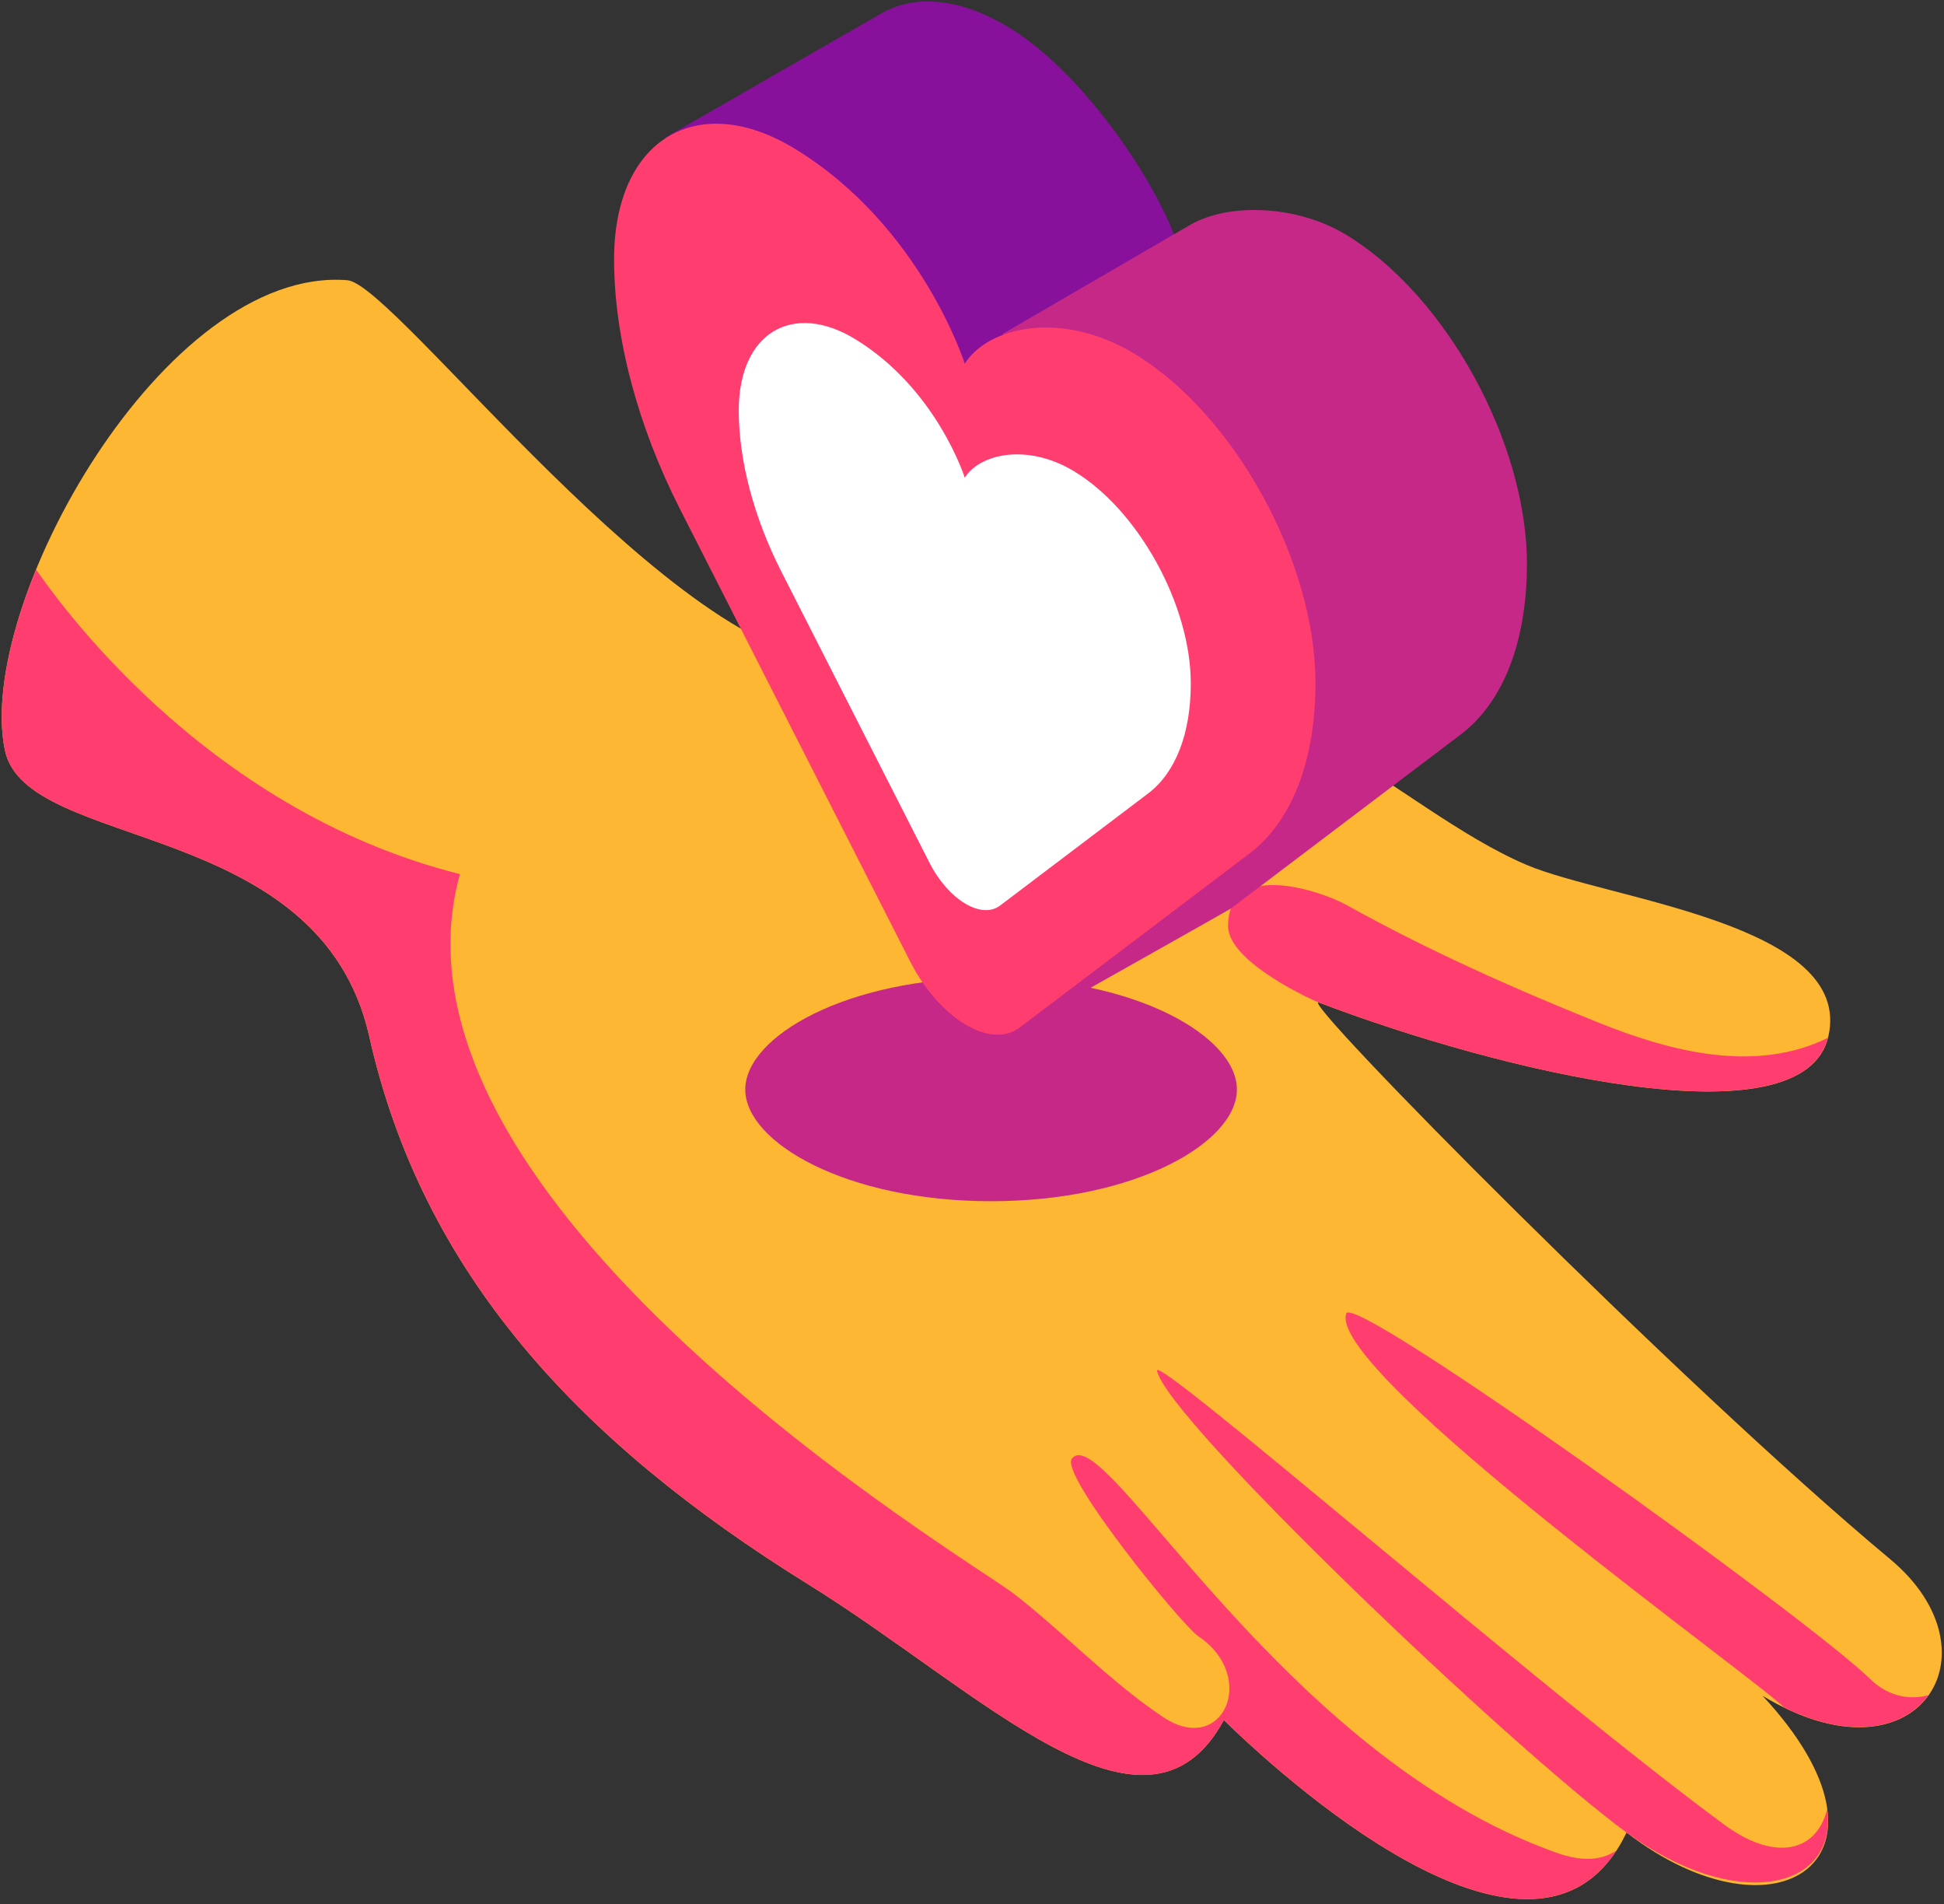 <?xml version="1.0" encoding="UTF-8" standalone="no"?>
<!DOCTYPE svg PUBLIC "-//W3C//DTD SVG 1.1//EN" "http://www.w3.org/Graphics/SVG/1.1/DTD/svg11.dtd">
<svg width="100%" height="100%" viewBox="0 0 242 237" version="1.1" xmlns="http://www.w3.org/2000/svg" xmlns:xlink="http://www.w3.org/1999/xlink" xml:space="preserve" xmlns:serif="http://www.serif.com/" style="fill-rule:evenodd;clip-rule:evenodd;stroke-linejoin:round;stroke-miterlimit:2;">
    <rect x="0" y="0" width="242" height="237" fill="#333333" stroke="none"/>
    <g transform="matrix(1,0,0,1,-135,-89)">
        <g transform="matrix(1.126,0,0,1.126,-28.227,-678.392)">
            <g>
                <path d="M353.926,853.852C330.573,834.393 288.519,791.783 290.756,792.319C310.437,799.835 344.394,808.133 347.104,796.05C349.893,783.612 322.751,780.962 313.714,777.108C299.109,770.879 285.374,753.602 256.605,753.602C250.952,753.602 244.727,754.778 238.151,754.778C219.714,754.778 188.696,712.969 183.374,712.493C163.133,710.878 142.186,748.469 145.501,764.431C147.842,775.706 180.332,771.787 185.788,796.086C191.628,822.094 208.727,840.773 234.338,856.651C253.502,868.532 271.654,887.535 280.267,871.639C288.904,880.07 315.628,903.17 324.786,884.071C341.554,896.992 356.434,886.778 339.821,868.954C356.862,879.298 366.451,864.287 353.926,853.852Z" style="fill:rgb(254,183,50);fill-rule:nonzero;"/>
            </g>
            <g>
                <path d="M254.53,789.588C238.515,789.588 227.355,796.097 227.355,801.941C227.355,807.783 238.515,814.292 254.53,814.292C270.545,814.292 281.707,807.783 281.707,801.941C281.707,796.097 270.545,789.588 254.53,789.588Z" style="fill:rgb(197,40,135);fill-rule:nonzero;"/>
            </g>
            <g>
                <path d="M317.155,886.342C286.522,875.596 266.947,838.154 263.458,842.756C262.106,844.539 275.569,861.114 277.458,862.385C284.092,866.848 280.155,875.758 273.496,871.278C267.545,867.275 262.734,862.108 257.12,857.728C252.41,854.053 185.672,814.618 195.809,778.135C167.033,770.915 150.68,746.905 148.949,744.475C145.865,752.012 144.442,759.327 145.502,764.43C147.843,775.705 180.333,771.786 185.789,796.085C191.629,822.093 208.728,840.772 234.339,856.65C253.503,868.531 271.655,887.534 280.268,871.638C288.578,879.749 313.629,901.434 323.67,886.054C321.886,887.241 319.706,887.236 317.155,886.342Z" style="fill:rgb(255,62,111);fill-rule:nonzero;"/>
            </g>
            <g>
                <path d="M346.972,881.498C345.657,886.543 340.842,887.057 335.684,883.269C315.5,868.448 272.427,830.865 272.878,833.04C273.991,838.401 311.788,874.52 324.784,884.071C336.802,892.902 348.161,890.47 346.972,881.498Z" style="fill:rgb(255,62,111);fill-rule:nonzero;"/>
            </g>
            <g>
                <path d="M351.731,867.111C344.671,860.23 294.606,824.319 293.797,826.702C291.592,833.202 340.142,867.82 342.141,870.218C349.745,873.97 355.576,872.516 358.164,868.891C356.067,869.442 353.714,869.045 351.731,867.111Z" style="fill:rgb(255,62,111);fill-rule:nonzero;"/>
            </g>
            <g>
                <path d="M321.692,794.553C312.154,790.719 302.777,786.528 293.788,781.53C291.026,779.995 280.734,776.49 280.734,783.894C280.734,787.917 290.452,792.247 290.755,792.319C310.331,799.794 344.02,808.037 347.044,796.233C339.011,800.193 329.661,797.757 321.692,794.553Z" style="fill:rgb(255,62,111);fill-rule:nonzero;"/>
            </g>
            <g id="heart">
                <g id="XMLID_532_">
                    <path d="M274.743,707.422C272.064,700.528 264.357,689.296 256.478,684.541C251.3,681.415 246.595,680.955 243.028,682.679L243.008,682.655L218.514,696.733L257.691,795.094C257.692,795.094 275.252,708.731 274.743,707.422Z" style="fill:rgb(136,17,155);fill-rule:nonzero;"/>
                </g>
                <g id="XMLID_527_">
                    <path d="M293.749,707.448C288.39,704.213 280.905,703.893 276.589,706.349L255.891,718.381L246.338,753.54L257.05,793.475C257.318,794.477 256.021,796.06 256.892,795.559C256.892,795.559 280.83,782.105 281.07,781.923L306.517,762.657C311.191,759.081 313.772,752.386 313.772,743.836C313.773,730.415 304.808,714.123 293.749,707.448Z" style="fill:rgb(197,40,135);fill-rule:nonzero;"/>
                </g>
                <g id="XMLID_505_">
                    <g id="XMLID_523_">
                        <path d="M283.139,775.828C287.813,772.252 290.394,765.556 290.394,757.006C290.394,743.584 281.429,727.293 270.37,720.617C262.374,715.791 254.23,717.583 251.623,721.723C251.623,721.723 246.819,706.51 232.858,697.976C222.174,691.445 212.852,696.781 212.852,710.202L212.852,710.203C212.852,718.752 215.447,728.572 220.146,737.806L245.579,787.781C248.8,794.11 254.471,797.534 257.693,795.094L283.139,775.828Z" style="fill:rgb(255,62,111);fill-rule:nonzero;"/>
                    </g>
                </g>
                <g id="XMLID_506_">
                    <g id="XMLID_511_">
                        <path d="M271.935,769.19C274.947,766.885 276.61,762.57 276.61,757.06C276.61,748.41 270.832,737.911 263.705,733.609C258.552,730.499 253.303,731.653 251.623,734.321C251.623,734.321 248.527,724.517 239.53,719.017C232.644,714.808 226.636,718.246 226.636,726.896C226.636,732.406 228.308,738.735 231.337,744.685L247.728,776.893C249.804,780.972 253.458,783.179 255.535,781.607L271.935,769.19Z" style="fill:white;fill-rule:nonzero;"/>
                    </g>
                </g>
            </g>
        </g>
    </g>
</svg>
